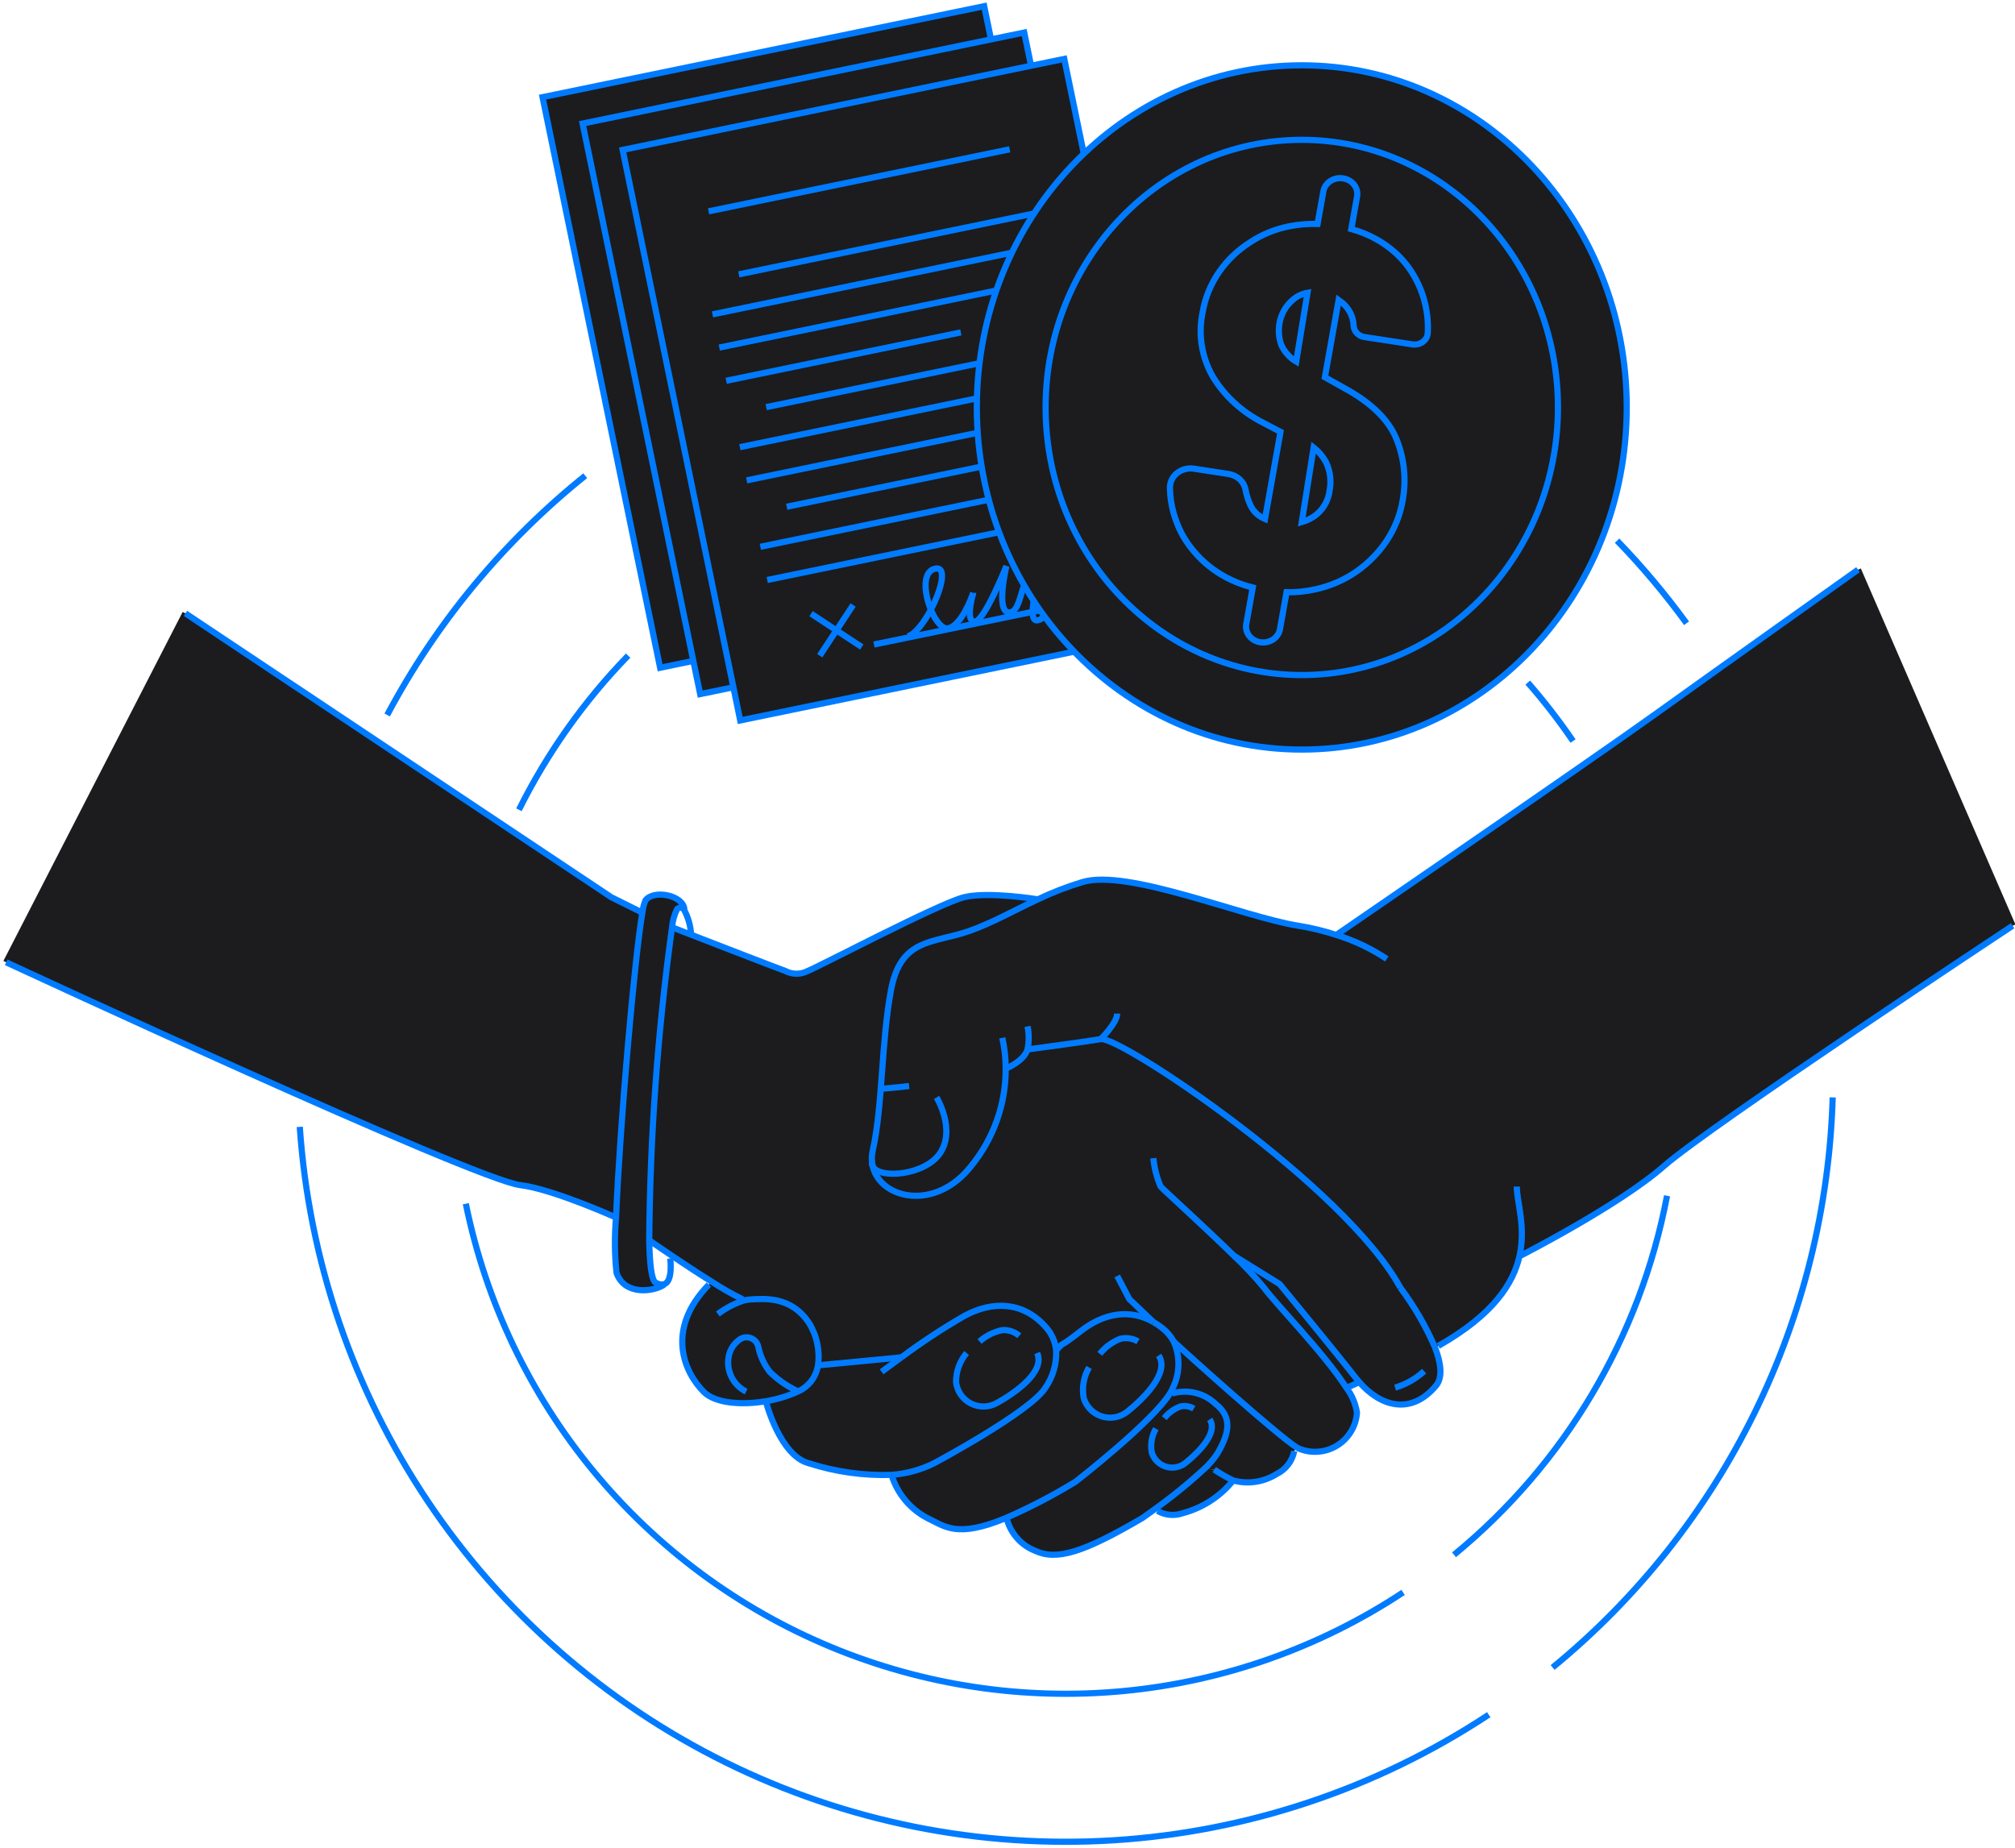 <svg width="326" height="299" viewBox="0 0 326 299" fill="none" xmlns="http://www.w3.org/2000/svg">
<path d="M141.189 188.694C140.996 187.833 141.002 186.939 141.206 186.081C142.799 179.034 142.558 168.634 144.148 160.179C145.739 151.724 150.982 152.676 156.779 150.649C160.48 149.351 163.943 147.355 167.884 145.524C170.232 144.403 172.663 143.462 175.154 142.712C182.535 140.538 201.061 148.35 210.034 149.786C212.155 150.123 214.244 150.632 216.282 151.307L216.323 151.184C216.323 151.184 257.245 123.134 267.943 115.453C278.642 107.772 300.604 92.175 300.604 92.175L325.618 149.785C325.618 149.785 276.506 182.246 269.238 188.646C261.97 195.046 245.986 203.18 245.986 203.18L245.856 203.149C244.88 207.619 241.634 212.717 232.685 217.77L232.145 217.958C230.664 214.55 228.792 211.328 226.566 208.353C217.64 191.935 181.24 167.606 178.093 168.129C174.946 168.652 166.254 169.796 166.254 169.796C165.616 171.717 162.943 172.791 162.943 172.791H162.715C162.758 178.6 160.763 184.24 157.077 188.728C151.254 196.074 142.387 193.99 141.189 188.694Z" fill="#1C1C1E"/>
<path d="M141.189 188.694C142.385 193.99 151.254 196.069 157.068 188.73C160.754 184.242 162.749 178.602 162.706 172.793H162.935C162.935 172.793 165.607 171.718 166.246 169.798C166.246 169.798 174.93 168.653 178.084 168.131C181.238 167.608 217.632 191.936 226.557 208.355C228.783 211.329 230.656 214.552 232.137 217.96C233.106 220.463 233.475 222.846 232.308 224.227C228.284 229.011 223.364 227.603 219.911 223.627C219.74 223.434 219.569 223.227 219.399 223.017C215.927 218.584 207.019 207.76 207.019 207.76L199.585 203.148C201.319 204.771 202.948 206.501 204.46 208.333C206.45 211.046 214.278 219.038 217.794 224.517C218.698 225.703 219.293 227.095 219.522 228.568C219.448 229.644 219.118 230.69 218.56 231.614C218.003 232.539 217.232 233.316 216.315 233.885C215.396 234.452 214.355 234.792 213.279 234.877C212.202 234.965 211.121 234.792 210.125 234.377C210.002 234.326 209.882 234.262 209.771 234.189C206.795 232.345 192.145 219.204 189.871 217.061C189.416 216.217 188.791 215.476 188.034 214.888C187.576 214.519 187.089 214.189 186.577 213.902L186.555 213.884C182.702 211.693 178.486 212.517 174.845 215.363C170.828 218.517 172.59 216.655 170.852 218.464C170.703 217.041 170.095 215.707 169.12 214.659C165.52 210.619 160.64 210.419 156.048 212.891C152.504 214.928 149.084 217.176 145.807 219.621L132.442 220.9L132.326 220.878C132.653 218.5 132.137 216.082 130.868 214.044C127.964 209.664 123.606 210.115 121.31 210.251C120.933 210.277 120.561 210.344 120.199 210.451L120.17 210.251C118.39 209.375 116.667 208.391 115.009 207.303C112.835 205.946 110.476 204.384 108.59 203.117C106.512 201.719 105.021 200.686 105.021 200.686C105.161 183.743 106.394 166.829 108.713 150.045L111.727 151.213C116.611 153.11 125.842 156.68 127.023 157.097C127.587 157.394 128.216 157.55 128.855 157.55C129.493 157.55 130.123 157.394 130.687 157.097C132.36 156.463 152.031 146.105 156.007 145.16C159.983 144.215 167.874 145.517 167.874 145.517C163.928 147.355 160.464 149.351 156.769 150.643C150.979 152.669 145.724 151.71 144.138 160.172C142.553 168.635 142.789 179.027 141.196 186.075C140.994 186.936 140.992 187.831 141.189 188.694Z" fill="#1C1C1E"/>
<path d="M219.417 223.015C219.588 223.226 219.759 223.432 219.93 223.625C219.93 223.625 217.863 224.582 217.822 224.519C214.306 219.04 206.477 211.047 204.487 208.334C202.975 206.505 201.347 204.772 199.613 203.149L207.046 207.762C207.046 207.762 215.946 218.582 219.417 223.015Z" fill="#1C1C1E"/>
<path d="M209.792 234.189L209.387 234.782C209.235 235.58 208.898 236.33 208.406 236.974C207.912 237.619 207.275 238.139 206.546 238.494C205.509 239.145 204.348 239.574 203.137 239.755C201.926 239.934 200.691 239.861 199.51 239.538C198.451 239.026 197.429 238.438 196.452 237.783L194.889 237.613C195.678 236.883 196.377 236.06 196.968 235.163C199.189 231.418 199.112 229.098 196.662 227.148C195.741 226.277 194.608 225.663 193.377 225.368C192.143 225.072 190.855 225.105 189.64 225.464L189.38 225.305C189.512 225.086 189.627 224.857 189.722 224.621C190.306 223.453 190.626 222.17 190.655 220.864C190.684 219.559 190.424 218.262 189.893 217.07C192.165 219.204 206.809 232.345 209.792 234.189Z" fill="#1C1C1E"/>
<path d="M199.51 239.538C197.431 242.114 194.588 243.965 191.39 244.824C190.717 245.067 189.999 245.159 189.287 245.097C188.572 245.034 187.882 244.817 187.262 244.46L186.462 244.448C189.415 242.354 192.23 240.071 194.889 237.614L196.452 237.785C197.429 238.439 198.451 239.025 199.51 239.538Z" fill="#1C1C1E"/>
<path d="M196.662 227.135C199.112 229.084 199.182 231.406 196.968 235.149C196.377 236.046 195.678 236.87 194.889 237.599C192.23 240.056 189.415 242.338 186.462 244.433C185.482 245.144 184.855 245.578 184.855 245.578C175.188 251.257 170.902 252.518 167.444 250.891C166.372 250.464 165.412 249.798 164.633 248.947C163.856 248.094 163.28 247.076 162.952 245.971L162.781 245.583C166.661 243.883 170.421 241.92 174.033 239.706C174.033 239.706 186.676 229.87 189.375 225.284L189.635 225.443C190.851 225.084 192.141 225.052 193.375 225.349C194.608 225.647 195.741 226.262 196.662 227.135Z" fill="#1C1C1E"/>
<path d="M189.895 217.054C190.426 218.247 190.686 219.544 190.657 220.849C190.628 222.156 190.308 223.437 189.724 224.606C189.628 224.842 189.514 225.071 189.382 225.289C186.681 229.875 174.04 239.711 174.04 239.711C170.428 241.925 166.668 243.888 162.788 245.588C154.758 248.93 152.889 246.955 150.005 245.6C147.257 244.149 145.194 241.67 144.263 238.706V238.624C146.651 238.445 148.982 237.807 151.128 236.745C151.128 236.745 166.794 228.373 169.149 224.514C170.375 222.738 170.984 220.61 170.881 218.454C172.619 216.644 170.857 218.507 174.874 215.353C178.515 212.505 182.733 211.683 186.584 213.873L186.606 213.892C187.119 214.179 187.605 214.509 188.063 214.878C188.818 215.467 189.444 216.209 189.895 217.054Z" fill="#1C1C1E"/>
<path d="M145.816 219.617C149.097 217.172 152.52 214.926 156.067 212.888C160.659 210.415 165.539 210.615 169.138 214.656C170.114 215.703 170.722 217.037 170.871 218.461C170.973 220.615 170.365 222.746 169.138 224.521C166.784 228.378 151.117 236.752 151.117 236.752C148.972 237.814 146.641 238.452 144.253 238.631C139.713 238.781 135.181 238.146 130.858 236.752C126.145 235.53 123.894 226.711 123.894 226.711C125.699 226.417 127.457 225.884 129.121 225.125C129.971 224.744 130.712 224.155 131.274 223.412C131.837 222.669 132.203 221.797 132.339 220.875L132.456 220.897L145.816 219.617Z" fill="#1C1C1E"/>
<path d="M165.706 5.268L166.815 10.636L100.738 24.253L118.653 111.2L113.28 112.304L112.171 106.931L94.261 19.99L160.333 6.373L165.706 5.268Z" fill="#1C1C1E"/>
<path d="M160.333 6.373L94.261 19.99L112.171 106.931L106.798 108.041L87.777 15.72L159.229 1L160.333 6.373Z" fill="#1C1C1E"/>
<path d="M120.214 210.45C120.576 210.342 120.948 210.275 121.325 210.25C123.621 210.12 127.971 209.662 130.884 214.042C132.153 216.081 132.668 218.498 132.341 220.876C132.205 221.799 131.839 222.67 131.276 223.413C130.714 224.157 129.973 224.746 129.122 225.127C127.459 225.886 125.701 226.419 123.896 226.713C119.886 227.387 115.716 227.023 113.884 225.221C110.809 222.185 107.502 215.209 114.684 207.841L115.026 207.299C116.684 208.387 118.407 209.371 120.187 210.248L120.214 210.45Z" fill="#1C1C1E"/>
<path d="M110.714 147.095L110.649 147.148C110.585 147.064 110.504 146.993 110.41 146.944C110.316 146.894 110.213 146.866 110.107 146.86C110.001 146.855 109.895 146.874 109.797 146.915C109.699 146.955 109.611 147.017 109.54 147.095C109.089 148.019 108.813 149.018 108.728 150.043C106.41 166.827 105.176 183.741 105.036 200.684C105.111 204.588 105.422 207.161 106.051 207.507C106.443 207.779 106.926 207.883 107.396 207.8L107.42 207.876C105.67 209.04 101.001 209.626 99.731 205.934C99.418 202.941 99.394 199.923 99.661 196.925C100.266 182.403 102.632 155.067 103.933 147.577C104.002 146.925 104.164 146.287 104.414 145.681C105.817 143.843 110.549 144.9 110.714 147.095Z" fill="#1C1C1E"/>
<path d="M103.616 147.519L103.939 147.579C102.636 155.078 100.27 182.412 99.668 196.927H99.497C99.497 196.927 89.375 192.382 84.23 191.771C76.773 190.891 1.007 155.705 1.007 155.705L29.996 99.239L98.904 145.175L103.616 147.519Z" fill="#1C1C1E"/>
<path d="M300.597 92.175L325.611 149.785" stroke="#1C1C1E" strokeWidth="0.587" strokeLinecap="round" strokeLinejoin="round"/>
<path d="M1 155.698L29.996 99.239" stroke="#1C1C1E" strokeWidth="0.587" strokeLinecap="round" strokeLinejoin="round"/>
<path d="M240.86 277.437C222.744 289.402 201.806 296.408 180.138 297.76C158.469 299.109 136.824 294.756 117.362 285.134C97.9 275.512 81.3 260.956 69.217 242.917C57.134 224.878 49.991 203.988 48.499 182.328" stroke="#007BFF" strokeWidth="0.587" strokeLinecap="round" strokeLinejoin="round"/>
<path d="M296.504 177.56C295.99 195.282 291.678 212.688 283.861 228.6C276.043 244.515 264.902 258.565 251.19 269.804" stroke="#007BFF" strokeWidth="0.587" strokeLinecap="round" strokeLinejoin="round"/>
<path d="M227.003 257.655C213.48 266.587 197.972 272.064 181.839 273.605C165.706 275.148 149.442 272.707 134.472 266.498C119.502 260.288 106.284 250.501 95.979 237.994C85.673 225.486 78.594 210.639 75.363 194.759" stroke="#007BFF" strokeWidth="0.587" strokeLinecap="round" strokeLinejoin="round"/>
<path d="M269.705 193.478C265.384 216.282 253.185 236.844 235.241 251.566" stroke="#007BFF" strokeWidth="0.587" strokeLinecap="round" strokeLinejoin="round"/>
<path d="M254.496 119.902C252.245 116.601 249.799 113.443 247.173 110.443" stroke="#007BFF" strokeWidth="0.587" strokeLinecap="round" strokeLinejoin="round"/>
<path d="M83.955 131.024C88.524 121.848 94.484 113.434 101.624 106.08" stroke="#007BFF" strokeWidth="0.587" strokeLinecap="round" strokeLinejoin="round"/>
<path d="M272.859 100.842C269.421 96.119 265.665 91.655 261.622 87.478" stroke="#007BFF" strokeWidth="0.587" strokeLinecap="round" strokeLinejoin="round"/>
<path d="M62.64 115.687C70.584 100.741 81.486 87.568 94.683 76.971" stroke="#007BFF" strokeWidth="0.587" strokeLinecap="round" strokeLinejoin="round"/>
<path d="M216.328 151.182C216.328 151.182 257.25 123.132 267.948 115.451C278.647 107.77 300.604 92.175 300.604 92.175" stroke="#007BFF" strokeWidth="0.587" strokeLinecap="round" strokeLinejoin="round"/>
<path d="M245.982 203.18C245.982 203.18 261.965 195.041 269.235 188.646C276.504 182.251 325.615 149.785 325.615 149.785" stroke="#007BFF" strokeWidth="0.587" strokeLinecap="round" strokeLinejoin="round"/>
<path d="M1 155.698C1 155.698 76.768 190.892 84.225 191.764C89.37 192.375 99.492 196.92 99.492 196.92" stroke="#007BFF" strokeWidth="0.587" strokeLinecap="round" strokeLinejoin="round"/>
<path d="M103.62 147.518L98.904 145.175L29.996 99.239" stroke="#007BFF" strokeWidth="0.587" strokeLinecap="round" strokeLinejoin="round"/>
<path d="M111.8 151.059C111.7 149.689 111.307 148.355 110.649 147.149C110.585 147.064 110.504 146.994 110.41 146.944C110.316 146.894 110.213 146.866 110.107 146.861C110.001 146.856 109.895 146.874 109.797 146.915C109.699 146.955 109.611 147.017 109.54 147.096C109.089 148.019 108.813 149.019 108.728 150.043C106.41 166.827 105.176 183.741 105.036 200.684C105.111 204.588 105.422 207.161 106.051 207.508C106.443 207.779 106.926 207.883 107.396 207.8C108.933 207.402 108.436 203.614 108.436 203.614" stroke="#007BFF" strokeWidth="0.587" strokeLinecap="round" strokeLinejoin="round"/>
<path d="M110.714 147.096C110.543 144.9 105.817 143.85 104.425 145.681C104.174 146.287 104.012 146.926 103.943 147.577C102.639 155.076 100.273 182.41 99.672 196.925C99.405 199.924 99.428 202.941 99.742 205.934C101.004 209.626 105.673 209.04 107.43 207.877" stroke="#007BFF" strokeWidth="0.587" strokeLinecap="round" strokeLinejoin="round"/>
<path d="M108.728 150.043L111.742 151.211C116.627 153.108 125.857 156.679 127.038 157.095C127.603 157.393 128.232 157.548 128.87 157.548C129.509 157.548 130.138 157.393 130.703 157.095C132.375 156.462 152.047 146.103 156.022 145.158C159.998 144.213 167.89 145.515 167.89 145.515" stroke="#007BFF" strokeWidth="0.587" strokeLinecap="round" strokeLinejoin="round"/>
<path d="M105.036 200.684C105.036 200.684 106.528 201.717 108.605 203.115C110.485 204.383 112.851 205.944 115.024 207.301C116.682 208.389 118.406 209.373 120.185 210.25" stroke="#007BFF" strokeWidth="0.587" strokeLinecap="round" strokeLinejoin="round"/>
<path d="M245.395 191.981C245.395 194.46 246.879 198.453 245.853 203.149C244.877 207.619 241.631 212.717 232.682 217.772" stroke="#007BFF" strokeWidth="0.587" strokeLinecap="round" strokeLinejoin="round"/>
<path d="M224.367 155.158C221.872 153.494 219.151 152.195 216.287 151.305C214.249 150.631 212.16 150.123 210.039 149.785C201.066 148.351 182.533 140.537 175.159 142.71C172.668 143.461 170.237 144.401 167.89 145.522C163.943 147.36 160.48 149.356 156.784 150.648C150.994 152.674 145.739 151.715 144.154 160.177C142.568 168.64 142.804 179.032 141.212 186.08C141.007 186.937 141.001 187.831 141.195 188.692C142.39 193.988 151.259 196.068 157.073 188.728C160.759 184.24 162.755 178.6 162.711 172.791C162.699 171.153 162.514 169.521 162.159 167.922" stroke="#007BFF" strokeWidth="0.587" strokeLinecap="round" strokeLinejoin="round"/>
<path d="M162.94 172.791C162.94 172.791 165.612 171.716 166.251 169.796C166.251 169.796 174.935 168.651 178.089 168.129C181.243 167.606 217.637 191.935 226.562 208.353" stroke="#007BFF" strokeWidth="0.587" strokeLinecap="round" strokeLinejoin="round"/>
<path d="M226.562 208.353C228.788 211.328 230.661 214.55 232.142 217.958C233.111 220.461 233.48 222.845 232.313 224.225C228.289 229.009 223.369 227.601 219.916 223.625C219.745 223.432 219.574 223.226 219.404 223.015C215.932 218.582 207.024 207.759 207.024 207.759L199.59 203.146" stroke="#007BFF" strokeWidth="0.587" strokeLinecap="round" strokeLinejoin="round"/>
<path d="M186.597 187.39C186.749 188.972 187.146 190.52 187.773 191.981C188.26 192.545 194.754 198.4 199.604 203.149C201.338 204.772 202.966 206.503 204.478 208.334C206.469 211.047 214.297 219.04 217.813 224.519C218.717 225.705 219.311 227.097 219.54 228.57C219.467 229.646 219.137 230.692 218.578 231.616C218.021 232.54 217.251 233.318 216.333 233.886C215.414 234.454 214.374 234.794 213.298 234.879C212.221 234.966 211.14 234.794 210.144 234.378C210.021 234.327 209.901 234.264 209.79 234.191C206.814 232.347 192.164 219.205 189.89 217.063L189.879 217.051" stroke="#007BFF" strokeWidth="0.587" strokeLinecap="round" strokeLinejoin="round"/>
<path d="M209.387 234.782C209.235 235.58 208.898 236.33 208.406 236.974C207.912 237.62 207.275 238.139 206.546 238.494C205.509 239.145 204.348 239.574 203.137 239.755C201.926 239.935 200.691 239.861 199.51 239.538C198.451 239.026 197.429 238.438 196.452 237.784" stroke="#007BFF" strokeWidth="0.587" strokeLinecap="round" strokeLinejoin="round"/>
<path d="M199.51 239.538C197.431 242.114 194.588 243.965 191.39 244.824C190.717 245.067 189.999 245.159 189.287 245.097C188.572 245.034 187.882 244.817 187.262 244.46" stroke="#007BFF" strokeWidth="0.587" strokeLinecap="round" strokeLinejoin="round"/>
<path d="M178.089 168.129C178.089 168.129 180.744 165.498 180.744 164.001" stroke="#007BFF" strokeWidth="0.587" strokeLinecap="round" strokeLinejoin="round"/>
<path d="M166.251 169.796C166.487 168.563 166.487 167.295 166.251 166.062" stroke="#007BFF" strokeWidth="0.587" strokeLinecap="round" strokeLinejoin="round"/>
<path d="M141.054 188.147C141.053 188.34 141.1 188.528 141.189 188.699C142.252 190.848 149.704 190.154 152.095 186.574C154.671 182.704 151.524 177.56 151.524 177.56" stroke="#007BFF" strokeWidth="0.587" strokeLinecap="round" strokeLinejoin="round"/>
<path d="M142.64 176.162C142.64 176.162 144.553 176.015 147.082 175.721" stroke="#007BFF" strokeWidth="0.587" strokeLinecap="round" strokeLinejoin="round"/>
<path d="M225.711 224.519C227.459 224.003 229.065 223.09 230.403 221.852" stroke="#007BFF" strokeWidth="0.587" strokeLinecap="round" strokeLinejoin="round"/>
<path d="M219.921 223.625C219.921 223.625 217.854 224.582 217.813 224.519" stroke="#007BFF" strokeWidth="0.587" strokeLinecap="round" strokeLinejoin="round"/>
<path d="M116.14 212.612C117.373 211.68 118.749 210.952 120.214 210.458C120.576 210.35 120.948 210.284 121.325 210.258C123.621 210.128 127.971 209.67 130.884 214.051C132.153 216.089 132.668 218.507 132.341 220.885C132.205 221.807 131.839 222.679 131.276 223.422C130.714 224.165 129.973 224.755 129.122 225.136C127.459 225.894 125.701 226.427 123.896 226.721C119.886 227.396 115.716 227.032 113.884 225.23C110.809 222.194 107.502 215.218 114.684 207.849" stroke="#007BFF" strokeWidth="0.587" strokeLinecap="round" strokeLinejoin="round"/>
<path d="M145.816 219.617C144.459 220.605 143.332 221.444 142.633 221.961" stroke="#007BFF" strokeWidth="0.587" strokeLinecap="round" strokeLinejoin="round"/>
<path d="M123.896 226.714C123.896 226.714 126.146 235.534 130.86 236.755C135.183 238.149 139.715 238.785 144.254 238.634C146.642 238.455 148.973 237.818 151.119 236.755C151.119 236.755 166.786 228.384 169.14 224.524C170.367 222.749 170.975 220.618 170.873 218.464C170.724 217.041 170.116 215.707 169.14 214.659C165.54 210.619 160.661 210.419 156.069 212.891C152.524 214.928 149.104 217.176 145.828 219.621" stroke="#007BFF" strokeWidth="0.587" strokeLinecap="round" strokeLinejoin="round"/>
<path d="M145.828 219.621H145.823L132.457 220.9" stroke="#007BFF" strokeWidth="0.587" strokeLinecap="round" strokeLinejoin="round"/>
<path d="M156.386 218.917C155.273 220.232 154.668 221.901 154.678 223.625C154.761 224.35 155.02 225.043 155.434 225.645C155.848 226.246 156.403 226.736 157.051 227.073C157.699 227.41 158.419 227.582 159.149 227.575C159.879 227.569 160.596 227.381 161.237 227.032C164.273 225.353 169.135 221.953 167.797 218.917" stroke="#007BFF" strokeWidth="0.587" strokeLinecap="round" strokeLinejoin="round"/>
<path d="M158.471 217.054C159.532 216.113 160.825 215.474 162.217 215.204C163.196 215.161 164.155 215.491 164.901 216.127" stroke="#007BFF" strokeWidth="0.587" strokeLinecap="round" strokeLinejoin="round"/>
<path d="M186.575 213.883C182.723 211.693 178.506 212.517 174.865 215.363C170.849 218.517 172.61 216.655 170.873 218.464C170.837 218.5 170.802 218.541 170.761 218.582" stroke="#007BFF" strokeWidth="0.587" strokeLinecap="round" strokeLinejoin="round"/>
<path d="M144.261 238.716C145.192 241.681 147.256 244.16 150.003 245.61C152.887 246.967 154.765 248.94 162.786 245.598C166.666 243.898 170.427 241.935 174.038 239.721C174.038 239.721 186.681 229.885 189.381 225.3C189.512 225.081 189.627 224.852 189.722 224.616C190.306 223.448 190.626 222.166 190.655 220.859C190.684 219.554 190.424 218.257 189.893 217.065C189.439 216.221 188.813 215.479 188.056 214.892C187.599 214.523 187.112 214.193 186.599 213.906" stroke="#007BFF" strokeWidth="0.587" strokeLinecap="round" strokeLinejoin="round"/>
<path d="M176.198 221.247C175.33 222.735 175.019 224.483 175.323 226.179C175.528 226.88 175.902 227.519 176.411 228.04C176.922 228.563 177.553 228.951 178.248 229.173C178.942 229.393 179.681 229.441 180.399 229.311C181.117 229.179 181.791 228.875 182.364 228.423C185.077 226.251 189.287 222.076 187.455 219.31" stroke="#007BFF" strokeWidth="0.587" strokeLinecap="round" strokeLinejoin="round"/>
<path d="M177.935 219.052C178.82 217.946 179.987 217.099 181.311 216.596C182.27 216.388 183.273 216.55 184.118 217.049" stroke="#007BFF" strokeWidth="0.587" strokeLinecap="round" strokeLinejoin="round"/>
<path d="M162.952 245.986C163.28 247.091 163.856 248.109 164.633 248.96C165.412 249.813 166.372 250.477 167.444 250.906C170.902 252.533 175.188 251.27 184.855 245.593C184.855 245.593 185.482 245.159 186.462 244.448C189.415 242.354 192.23 240.071 194.889 237.614C195.678 236.885 196.377 236.061 196.968 235.164C199.189 231.419 199.112 229.099 196.662 227.15C195.741 226.278 194.608 225.665 193.377 225.37C192.143 225.074 190.855 225.106 189.64 225.465" stroke="#007BFF" strokeWidth="0.587" strokeLinecap="round" strokeLinejoin="round"/>
<path d="M187.009 231.165C186.338 232.315 186.099 233.666 186.334 234.976C186.491 235.518 186.782 236.014 187.175 236.418C187.57 236.823 188.058 237.124 188.596 237.297C189.134 237.467 189.707 237.505 190.262 237.403C190.817 237.302 191.34 237.064 191.783 236.714C193.879 235.035 197.139 231.806 195.712 229.661" stroke="#007BFF" strokeWidth="0.587" strokeLinecap="round" strokeLinejoin="round"/>
<path d="M188.357 229.463C189.044 228.607 189.949 227.951 190.976 227.565C191.718 227.403 192.492 227.529 193.143 227.919" stroke="#007BFF" strokeWidth="0.587" strokeLinecap="round" strokeLinejoin="round"/>
<path d="M180.744 206.445L182.711 210.197L186.575 213.884L186.597 213.902" stroke="#007BFF" strokeWidth="0.587" strokeLinecap="round" strokeLinejoin="round"/>
<path d="M129.122 225.129C127.416 224.346 125.86 223.272 124.525 221.953C123.617 220.77 122.989 219.4 122.687 217.941C122.622 217.611 122.473 217.304 122.255 217.049C122.036 216.795 121.754 216.602 121.438 216.489C121.122 216.375 120.782 216.347 120.451 216.405C120.12 216.463 119.81 216.607 119.551 216.82C118.729 217.429 118.154 218.312 117.93 219.31C117.671 220.456 117.805 221.655 118.31 222.715C118.814 223.776 119.661 224.637 120.713 225.158" stroke="#007BFF" strokeWidth="0.587" strokeLinecap="round" strokeLinejoin="round"/>
<path d="M179.306 104.3L119.757 116.567L118.653 111.2L100.738 24.253L166.815 10.636L172.183 9.532L188.812 90.213" fill="#1C1C1E"/>
<path d="M179.306 104.3L119.757 116.567L118.653 111.2L100.738 24.253L166.815 10.636L172.183 9.532L188.812 90.213" stroke="#007BFF" strokeWidth="0.587" strokeLinecap="round" strokeLinejoin="round"/>
<path d="M118.653 111.2L113.28 112.304L112.171 106.931L94.261 19.99L160.333 6.373L165.706 5.268L166.815 10.636V10.641" stroke="#007BFF" strokeWidth="0.587" strokeLinecap="round" strokeLinejoin="round"/>
<path d="M112.171 106.931L106.798 108.041L87.777 15.72L159.229 1L160.333 6.373" stroke="#007BFF" strokeWidth="0.587" strokeLinecap="round" strokeLinejoin="round"/>
<path d="M114.636 34.194L163.35 24.158" stroke="#007BFF" strokeWidth="0.587" strokeLinecap="round" strokeLinejoin="round"/>
<path d="M119.533 44.389L168.248 34.346" stroke="#007BFF" strokeWidth="0.587" strokeLinecap="round" strokeLinejoin="round"/>
<path d="M115.27 50.865L169.357 39.719" stroke="#007BFF" strokeWidth="0.587" strokeLinecap="round" strokeLinejoin="round"/>
<path d="M116.374 56.237L170.461 45.093" stroke="#007BFF" strokeWidth="0.587" strokeLinecap="round" strokeLinejoin="round"/>
<path d="M117.484 61.61L155.453 53.783" stroke="#007BFF" strokeWidth="0.587" strokeLinecap="round" strokeLinejoin="round"/>
<path d="M123.961 65.874L172.675 55.839" stroke="#007BFF" strokeWidth="0.587" strokeLinecap="round" strokeLinejoin="round"/>
<path d="M119.698 72.351L173.786 61.212" stroke="#007BFF" strokeWidth="0.587" strokeLinecap="round" strokeLinejoin="round"/>
<path d="M120.802 77.723L174.889 66.578" stroke="#007BFF" strokeWidth="0.587" strokeLinecap="round" strokeLinejoin="round"/>
<path d="M127.279 81.992L176 71.951" stroke="#007BFF" strokeWidth="0.587" strokeLinecap="round" strokeLinejoin="round"/>
<path d="M123.016 88.469L177.103 77.325" stroke="#007BFF" strokeWidth="0.587" strokeLinecap="round" strokeLinejoin="round"/>
<path d="M124.125 93.842L178.212 82.698" stroke="#007BFF" strokeWidth="0.587" strokeLinecap="round" strokeLinejoin="round"/>
<path d="M141.394 104.283L146.909 103.15L153.461 101.799L167.073 98.992L169.658 98.457L173.997 97.565" stroke="#007BFF" strokeWidth="0.587" strokeLinecap="round" strokeLinejoin="round"/>
<path d="M157.434 95.997C157.263 96.62 156.205 100.543 157.663 100.584C159.236 100.63 162.824 91.582 162.824 91.582C162.824 91.582 161.068 98.928 163.193 99.081C165.318 99.233 165.009 93.854 166.853 93.355C168.149 93.002 167.075 96.842 167.075 98.993C167.075 99.916 167.275 100.531 167.939 100.36C168.766 100.155 169.265 99.374 169.66 98.457C170.305 96.919 170.674 95.004 171.826 94.717" stroke="#007BFF" strokeWidth="0.587" strokeLinecap="round" strokeLinejoin="round"/>
<path d="M150.6 98.639C151.351 100.466 152.479 101.886 153.429 101.664C155.59 101.141 157.2 96.661 157.428 95.996C157.433 95.977 157.438 95.957 157.446 95.938V95.921" stroke="#007BFF" strokeWidth="0.587" strokeLinecap="round" strokeLinejoin="round"/>
<path d="M150.6 98.64C152.342 95.351 153.306 91.493 151.222 92.028C149.199 92.551 149.522 96.009 150.6 98.64Z" stroke="#007BFF" strokeWidth="0.587" strokeLinecap="round" strokeLinejoin="round"/>
<path d="M146.868 102.955C148.037 102.639 149.481 100.76 150.603 98.64" stroke="#007BFF" strokeWidth="0.587" strokeLinecap="round" strokeLinejoin="round"/>
<path d="M138.025 97.888L135.324 101.992L132.623 106.09" stroke="#007BFF" strokeWidth="0.587" strokeLinecap="round" strokeLinejoin="round"/>
<path d="M131.219 99.29L135.324 101.992L139.423 104.688" stroke="#007BFF" strokeWidth="0.587" strokeLinecap="round" strokeLinejoin="round"/>
<path d="M263.185 65.924C263.185 96.511 239.633 121.28 210.611 121.28C181.589 121.28 158.036 96.511 158.036 65.924C158.036 35.337 181.589 10.567 210.611 10.567C239.633 10.567 263.185 35.337 263.185 65.924Z" fill="#1C1C1E" stroke="#007BFF" strokeWidth="0.584"/>
<path d="M252.055 65.924C252.055 89.849 233.488 109.223 210.611 109.223C187.733 109.223 169.166 89.849 169.166 65.924C169.166 41.998 187.733 22.624 210.611 22.624C233.488 22.624 252.055 41.998 252.055 65.924Z" fill="#1C1C1E" stroke="#007BFF" strokeWidth="0.584"/>
<path d="M190.414 84.622C191.038 86.264 191.953 87.798 193.119 89.163C195.517 92.052 198.879 94.125 202.681 95.062L201.627 100.974C201.569 101.305 201.58 101.644 201.662 101.972C201.745 102.299 201.896 102.608 202.107 102.881C202.318 103.155 202.585 103.387 202.894 103.564C203.202 103.742 203.545 103.861 203.902 103.916C204.261 103.971 204.627 103.96 204.98 103.884C205.334 103.807 205.667 103.667 205.963 103.472C206.258 103.276 206.508 103.028 206.701 102.743C206.892 102.458 207.021 102.14 207.08 101.809L208.146 95.823C209.736 95.854 211.323 95.692 212.867 95.342C215.245 94.815 217.484 93.842 219.441 92.485C221.376 91.131 223.023 89.458 224.3 87.549C225.64 85.547 226.533 83.317 226.927 80.99C227.545 77.683 227.215 74.283 225.966 71.132C224.718 67.976 221.905 65.205 217.53 62.817L214.349 61.034L216.577 48.535C216.984 48.819 217.357 49.143 217.69 49.501C218.505 50.408 218.965 51.544 218.995 52.724C219.025 53.167 219.217 53.589 219.54 53.919C219.862 54.248 220.297 54.466 220.771 54.536L228.512 55.72C228.807 55.766 229.108 55.754 229.399 55.685C229.688 55.615 229.958 55.491 230.191 55.318C230.425 55.146 230.618 54.93 230.755 54.684C230.893 54.439 230.973 54.169 230.991 53.893C231.077 52.314 230.936 50.732 230.572 49.188C230.083 47.054 229.157 45.026 227.843 43.214C226.542 41.442 224.848 39.946 222.876 38.825C221.548 38.063 220.118 37.467 218.622 37.052L219.556 31.801C219.615 31.469 219.603 31.13 219.522 30.803C219.439 30.476 219.288 30.166 219.076 29.893C218.865 29.62 218.597 29.388 218.289 29.21C217.981 29.033 217.638 28.913 217.279 28.859C216.921 28.804 216.555 28.815 216.201 28.891C215.848 28.968 215.514 29.108 215.219 29.303C214.623 29.699 214.222 30.297 214.102 30.967L213.165 36.231C211.66 36.188 210.154 36.31 208.679 36.595C206.372 37.035 204.192 37.918 202.277 39.187C200.271 40.456 198.563 42.085 197.252 43.978C195.876 45.966 194.962 48.198 194.569 50.531C193.821 54.059 194.394 57.719 196.195 60.904C198.109 64.075 200.951 66.68 204.395 68.419L207.169 69.876L204.657 83.976C203.615 83.544 202.785 82.767 202.329 81.799C201.945 80.978 201.669 80.118 201.507 79.237C201.391 78.6 201.065 78.013 200.572 77.556C200.08 77.1 199.446 76.797 198.758 76.689L196.438 76.336L193.167 75.832C192.682 75.759 192.185 75.786 191.712 75.91C191.238 76.035 190.801 76.254 190.43 76.553C190.058 76.853 189.763 77.224 189.564 77.64C189.365 78.057 189.269 78.509 189.279 78.965C189.302 80.366 189.51 81.76 189.9 83.115C190.05 83.632 190.222 84.133 190.414 84.622Z" stroke="#007BFF" strokeWidth="0.587" strokeLinecap="round" strokeLinejoin="round"/>
<path d="M207.275 55.767C206.907 54.686 206.809 53.531 206.988 52.402C207.223 50.87 208.009 49.477 209.195 48.484C209.861 47.908 210.671 47.524 211.538 47.374L209.707 58.504C208.632 57.867 207.783 56.911 207.275 55.767Z" stroke="#007BFF" strokeWidth="0.587" strokeLinecap="round" strokeLinejoin="round"/>
<path d="M212.386 83.688C211.829 84.028 211.232 84.292 210.611 84.473L212.53 72.416C213.361 73.063 214.05 73.886 214.551 74.829C215.203 76.205 215.405 77.764 215.126 79.269C215.029 80.175 214.73 81.045 214.255 81.812C213.78 82.578 213.14 83.221 212.386 83.688Z" stroke="#007BFF" strokeWidth="0.587" strokeLinecap="round" strokeLinejoin="round"/>
</svg>
